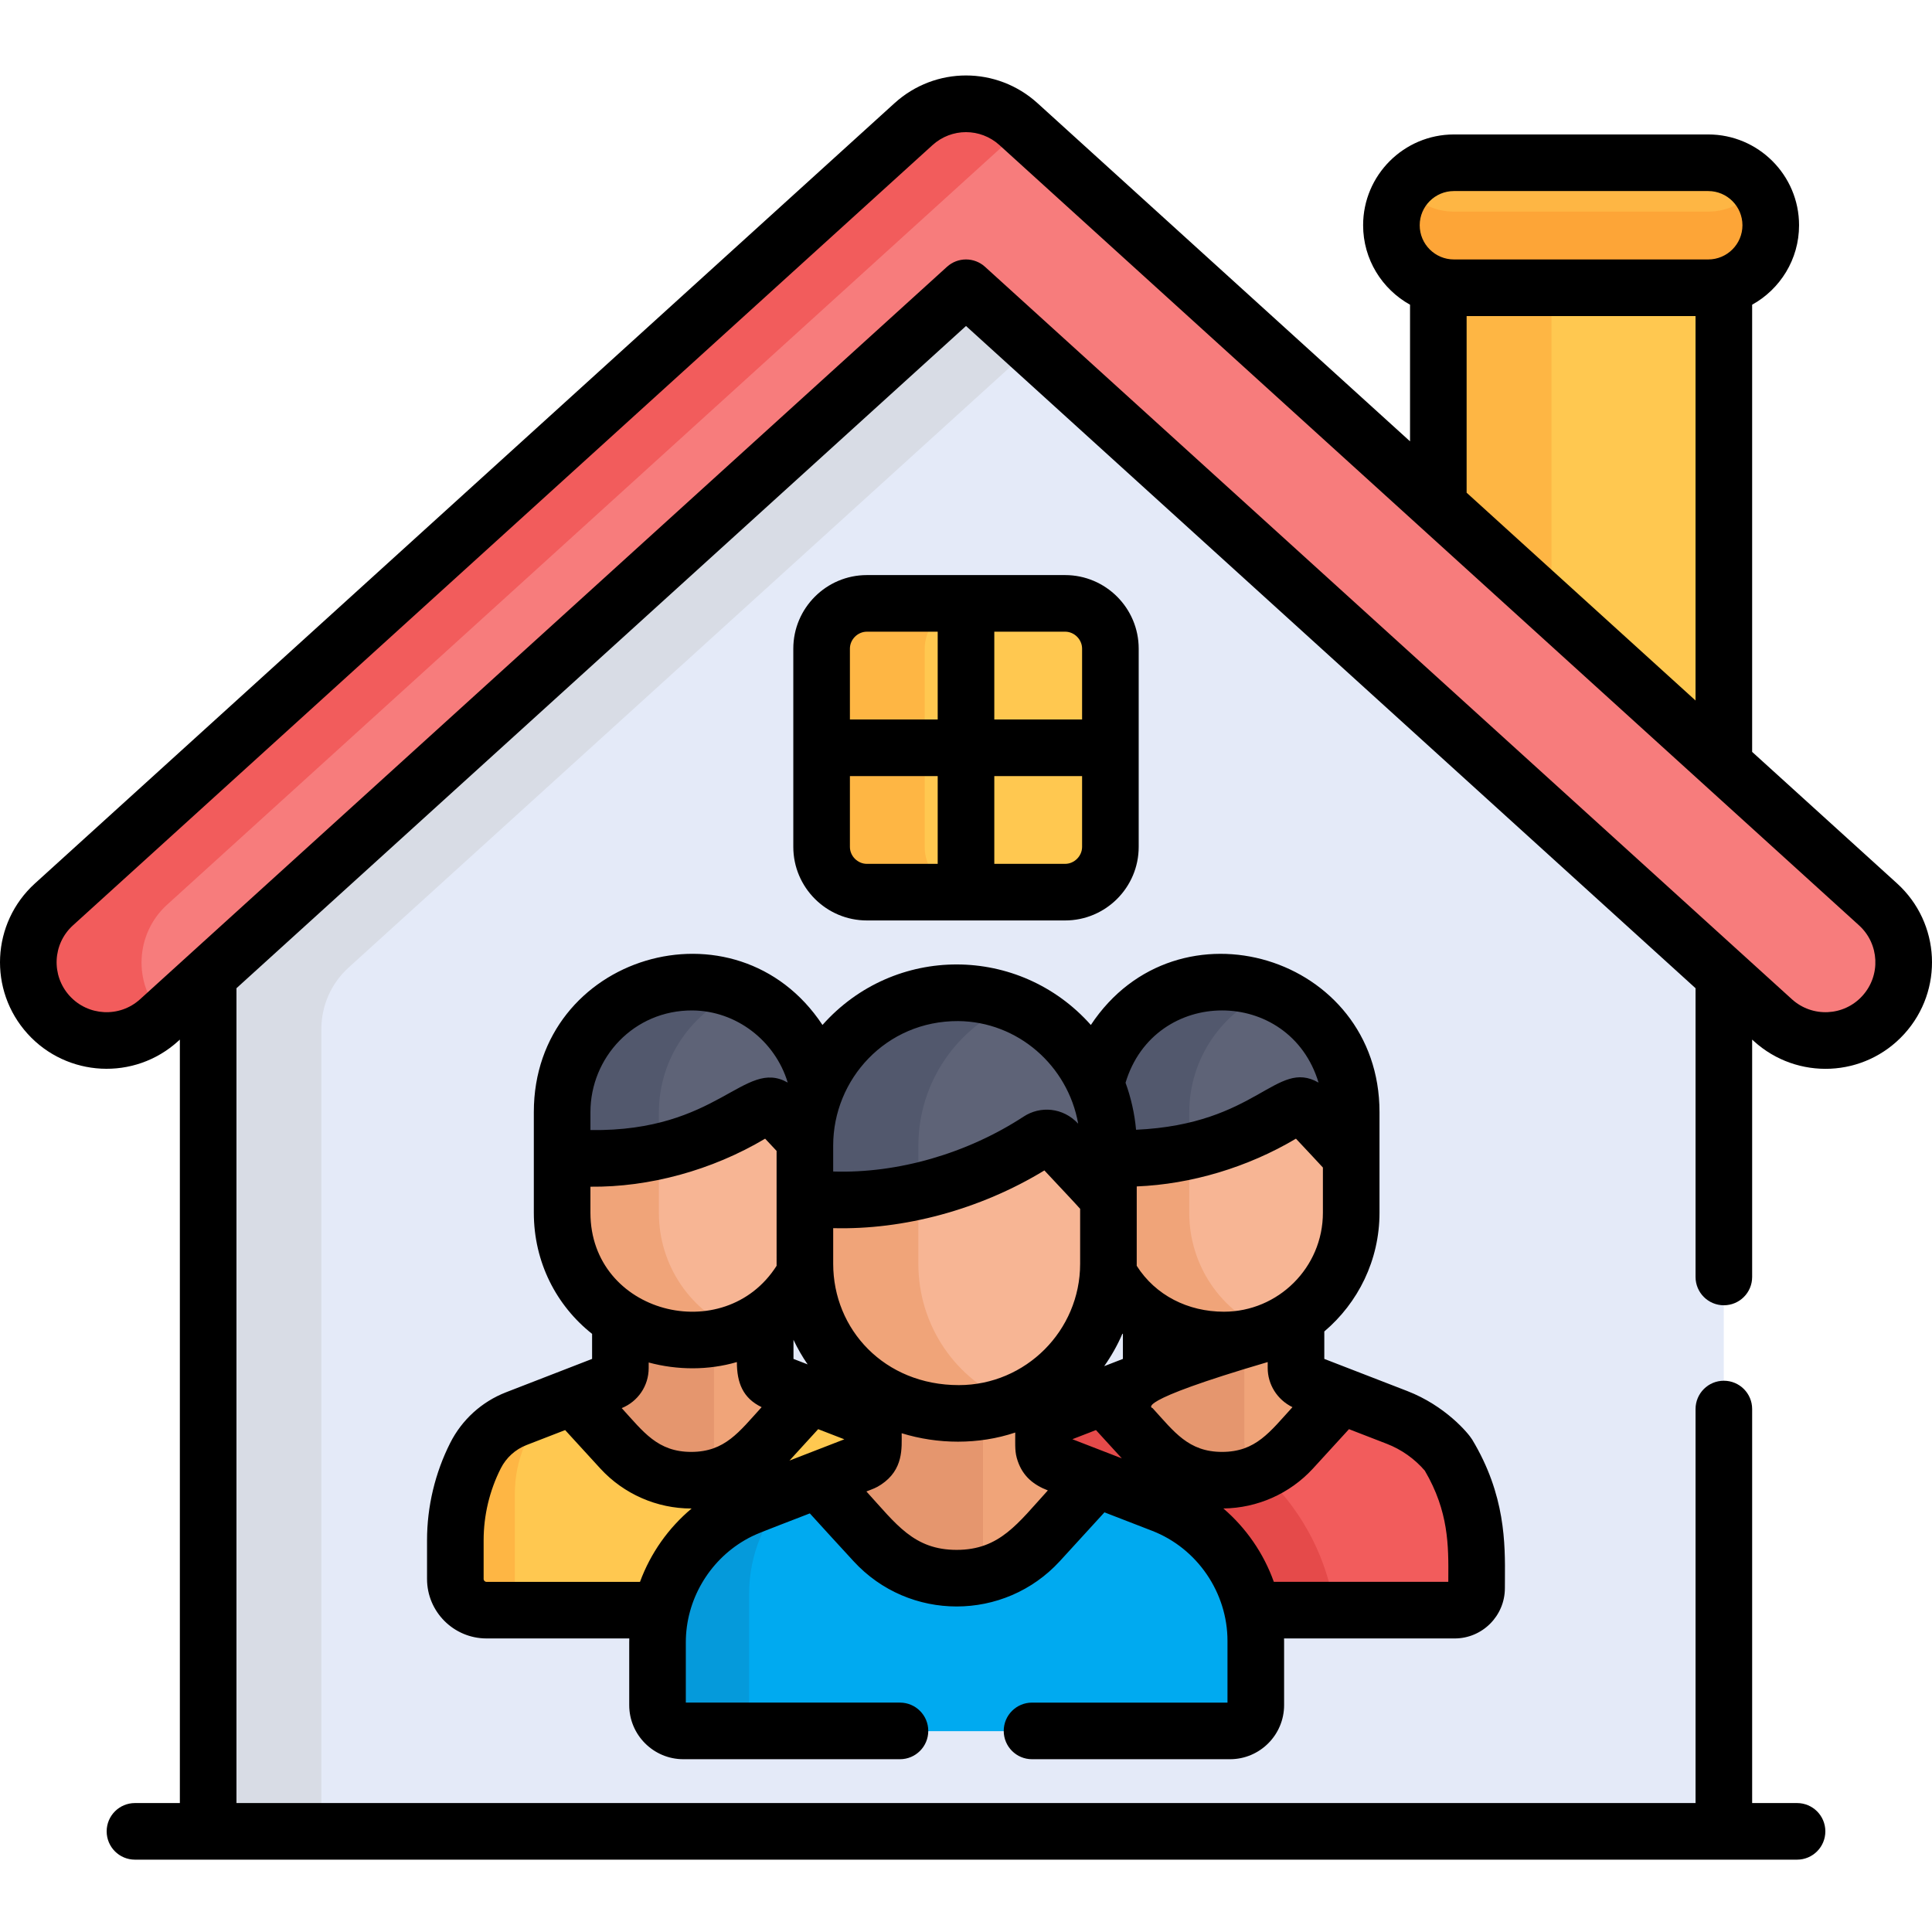 <svg height="512pt" viewBox="0 -20 512 512" width="512pt" xmlns="http://www.w3.org/2000/svg"><path d="m456.82 189.07v-135.668h-75.664v61.898zm0 0" fill="#ffc850"/><path d="m411.156 53.402h-30v61.898l30 29.25zm0 0" fill="#feb644"/><path d="m452.688 23.203h-67.398c-9.109 0-16.562 7.453-16.562 16.566 0 9.109 7.453 16.562 16.562 16.562h67.398c9.109 0 16.562-7.453 16.562-16.562 0-9.113-7.453-16.566-16.562-16.566zm0 0" fill="#feb644"/><path d="m452.688 36.082h-67.398c-5.301 0-10.027-2.531-13.066-6.438-2.184 2.805-3.496 6.316-3.496 10.125 0 9.109 7.453 16.562 16.562 16.562h67.398c9.109 0 16.562-7.453 16.562-16.562 0-3.809-1.316-7.32-3.496-10.125-3.039 3.902-7.766 6.438-13.066 6.438zm0 0" fill="#fda537"/><path d="m255.992 48.332-200.828 182.297v234.754h401.656v-234.754zm0 0" fill="#e4eaf8"/><path d="m255.992 48.332-200.828 182.297v234.754h30v-212.684c0-6.199 2.617-12.113 7.211-16.281l185.41-168.305zm0 0" fill="#d8dce5"/><path d="m12.891 249.012c-7.695-8.477-7.062-21.586 1.414-29.277l227.758-206.742c7.898-7.176 19.957-7.176 27.859 0l227.754 206.742c8.477 7.691 9.113 20.801 1.418 29.277-7.695 8.477-20.801 9.109-29.277 1.418l-213.824-194.098-213.824 194.094c-8.477 7.695-21.586 7.062-29.277-1.414zm0 0" fill="#f77c7c"/><path d="m42.891 249.012c-7.695-8.477-7.062-21.586 1.414-29.277l226.688-205.773-1.07-.969c-7.902-7.176-19.961-7.176-27.859 0l-227.758 206.742c-8.477 7.691-9.109 20.801-1.414 29.277 7.691 8.477 20.801 9.109 29.277 1.418l1.121-1.02c-.133-.137-.273-.258-.398-.398zm0 0" fill="#f25c5c"/><path d="m282.258 139.977h-52.531c-6.598 0-12 5.398-12 12v52.527c0 6.602 5.402 12 12 12h52.531c6.598 0 12-5.398 12-12v-52.527c0-6.602-5.402-12-12-12zm0 0" fill="#ffc850"/><path d="m245.062 204.504v-52.527c0-6.602 5.402-12 12-12h-27.336c-6.598 0-12 5.398-12 12v52.527c0 6.602 5.402 12 12 12h27.336c-6.598 0-12-5.398-12-12zm0 0" fill="#feb644"/><path d="m370.234 355.773-15.82-6.129c-3.855 4.266-8.023 8.824-12.02 13.168-9.984 10.859-27.121 10.859-37.109 0-3.922-4.262-8.008-8.734-11.805-12.93l-16.043 6.219c-12.707 4.926-21.082 17.152-21.082 30.781v14.168c0 3.215 2.605 5.824 5.82 5.824h123.328c3.215 0 5.82-2.609 5.82-5.824v-14.492c0-13.633-8.379-25.863-21.09-30.785zm0 0" fill="#f25c5c"/><path d="m333.16 369.172c-9.379 3.719-20.547 1.605-27.875-6.359-3.922-4.266-8.008-8.734-11.805-12.93l-16.043 6.219c-12.707 4.926-21.082 17.152-21.082 30.781v14.168c0 3.215 2.609 5.82 5.824 5.82h91.547c-2.016-14.703-9.469-28.148-20.566-37.699zm0 0" fill="#e54a4a"/><path d="m345.984 346.379c-1.531-.594-2.543-2.066-2.543-3.707v-14.84c-5.438 3.75-12.023 5.953-19.113 5.953-7.422 0-13.941-2.039-19.277-5.445v14.332c0 1.641-1.012 3.113-2.539 3.707l-10.012 3.883c4.062 4.496 8.531 9.383 12.785 14.012 9.984 10.859 27.125 10.859 37.109 0 4.332-4.711 8.879-9.688 13-14.25zm0 0" fill="#f0a479"/><path d="m332.98 369.031c-2.066-1.762-3.223-4.371-3.223-7.086v-28.602c-1.766.289-3.582.441-5.43.441-7.422 0-13.941-2.039-19.277-5.445v14.332c0 1.641-1.008 3.117-2.539 3.707l-3.906 1.516-6.105 2.367c12.031 13.32 19.859 25.637 37.262 21.449v-.02c1.535-.371 3.051-.867 4.508-1.531-.426-.383-.852-.758-1.289-1.129zm0 0" fill="#e5966e"/><path d="m323.84 240.352c-.137 0-.273 0-.41 0-18.781.164-33.828 15.672-33.828 34.457v15.227c0-1.82 1.555-3.254 3.355-3.121 17.762 1.277 35.84-4.367 49.504-13.297 1.277-.832 2.969-.621 4.008.492 11.68 12.559 11.609 12.07 11.609 13.711v-13.012c0-18.785-15.047-34.293-33.828-34.457-.137 0-.273 0-.41 0zm0 0" fill="#5e6377"/><path d="m315.168 274.809c0-14.41 8.852-26.879 21.453-31.988-3.828-1.551-7.996-2.43-12.371-2.469-.137 0-.273 0-.41 0-.137 0-.273 0-.41 0-18.781.164-33.828 15.672-33.828 34.457v15.227c0-1.82 1.555-3.254 3.355-3.121 7.465.539 14.984-.16 22.207-1.801v-10.305zm0 0" fill="#52586d"/><path d="m346.465 273.379c-1.035-1.117-2.727-1.324-4-.488-13.668 8.926-31.746 14.57-49.508 13.293-1.801-.133-3.355 1.305-3.355 3.121v12.191c0 17.641 13.82 33.75 34.727 33.75 18.609 0 33.75-15.141 33.75-33.75v-14.406c0-1.641.07-1.152-11.613-13.711zm0 0" fill="#f7b594"/><path d="m315.168 301.496v-17.113c-7.227 1.641-14.746 2.34-22.211 1.801-1.801-.133-3.355 1.305-3.355 3.121v12.195c0 17.637 13.82 33.75 34.727 33.75 4.379 0 8.559-.848 12.398-2.371-13.34-5.102-21.559-17.785-21.559-31.383zm0 0" fill="#f0a479"/><path d="m229.684 355.773-15.82-6.129c-3.859 4.266-8.023 8.824-12.02 13.168-9.984 10.859-27.125 10.859-37.109 0-3.922-4.262-8.008-8.734-11.805-12.93l-16.047 6.219c-12.707 4.926-17.645 17.152-17.645 30.781v14.168c0 3.215 2.605 5.824 5.82 5.824h119.891c3.215 0 5.824-2.609 5.824-5.824v-14.492c0-13.633-8.379-25.863-21.09-30.785zm0 0" fill="#ffc850"/><path d="m136.438 401.051v-25.211c0-8.914 3.586-17.23 9.621-23.297l-9.176 3.559c-12.707 4.926-17.648 17.152-17.648 30.781v14.168c0 3.215 2.605 5.82 5.824 5.82h17.199c-3.215 0-5.82-2.605-5.82-5.82zm0 0" fill="#feb644"/><path d="m205.43 346.379c-1.531-.594-2.539-2.066-2.539-3.707v-14.84c-5.438 3.75-12.023 5.953-19.113 5.953-7.422 0-13.945-2.039-19.281-5.445v14.332c0 1.641-1.008 3.113-2.539 3.707l-10.008 3.883c4.062 4.496 8.527 9.383 12.785 14.012 9.984 10.859 27.121 10.859 37.109 0 4.328-4.711 8.879-9.688 12.996-14.25zm0 0" fill="#f0a479"/><path d="m189.207 333.344c-1.77.289-3.582.441-5.43.441-7.422 0-13.945-2.039-19.281-5.445v14.332c0 1.641-1.008 3.117-2.539 3.707l-10.008 3.883c4.062 4.496 8.527 9.383 12.785 14.012 6.457 7.023 15.902 9.496 24.473 7.438zm0 0" fill="#e5966e"/><path d="m183.289 240.352c-.137 0-.273 0-.41 0-18.785.164-33.828 15.672-33.828 34.457v15.227c0-1.82 1.555-3.254 3.355-3.121 17.762 1.277 35.836-4.367 49.504-13.297 1.277-.832 2.969-.621 4.004.492 11.684 12.559 11.613 12.07 11.613 13.711v-13.012c0-18.785-15.047-34.293-33.832-34.457-.133 0-.273 0-.406 0zm0 0" fill="#5e6377"/><path d="m174.613 274.809c0-14.41 8.855-26.879 21.457-31.988-3.828-1.551-7.996-2.43-12.375-2.469-.133 0-.273 0-.41 0-.133 0-.27 0-.406 0-18.785.164-33.828 15.672-33.828 34.457v15.227c0-1.82 1.555-3.254 3.355-3.121 7.465.539 14.98-.16 22.207-1.801zm0 0" fill="#52586d"/><path d="m205.914 273.379c-1.039-1.117-2.727-1.324-4.004-.488-13.668 8.926-31.742 14.57-49.504 13.293-1.801-.133-3.355 1.305-3.355 3.121v12.191c0 17.641 13.82 33.75 34.727 33.75 18.609 0 33.75-15.141 33.75-33.75v-14.406c0-1.641.07-1.152-11.613-13.711zm0 0" fill="#f7b594"/><path d="m174.613 301.496v-17.113c-7.227 1.641-14.742 2.34-22.207 1.801-1.801-.133-3.355 1.305-3.355 3.121v12.195c0 17.637 13.82 33.75 34.727 33.75 4.375 0 8.555-.848 12.398-2.371-13.344-5.102-21.562-17.785-21.562-31.383zm0 0" fill="#f0a479"/><path d="m308.062 378.754-18.582-7.199c-4.531 5.012-9.426 10.363-14.121 15.469-11.73 12.758-31.859 12.758-43.59 0-4.605-5.008-9.406-10.258-13.871-15.188l-18.844 7.305c-14.93 5.785-24.766 20.148-24.766 36.156v16.645c0 3.777 3.062 6.84 6.84 6.84h144.871c3.777 0 6.836-3.062 6.836-6.84v-17.027c.004-16.012-9.84-30.379-24.773-36.16zm0 0" fill="#00aaf0"/><path d="m198.527 431.941v-29.613c0-10.473 4.211-20.242 11.305-27.367l-10.777 4.18c-14.93 5.785-24.766 20.148-24.766 36.156v16.645c0 3.777 3.062 6.84 6.84 6.84h24.238c-3.777 0-6.84-3.062-6.84-6.84zm0 0" fill="#059adb"/><path d="m279.574 367.723c-1.797-.699-2.984-2.43-2.984-4.359v-17.43c-6.387 4.406-14.121 6.992-22.453 6.992-8.719 0-16.379-2.395-22.645-6.395v16.836c0 1.926-1.188 3.656-2.984 4.355l-11.758 4.559c4.77 5.285 10.02 11.023 15.02 16.461 11.73 12.758 31.859 12.754 43.59 0 5.09-5.535 10.434-11.379 15.27-16.738zm0 0" fill="#f0a479"/><path d="m260.516 352.41c-2.074.336-4.207.516-6.379.516-8.719 0-16.379-2.391-22.645-6.395v16.836c0 1.93-1.188 3.656-2.984 4.355l-11.758 4.559c4.77 5.285 10.02 11.023 15.02 16.461 7.586 8.246 18.68 11.156 28.746 8.734zm0 0" fill="#e5966e"/><path d="m253.562 243.168c-.16 0-.32.004-.477.004-22.07.191-39.742 18.406-39.742 40.473v17.891c0-2.137 1.828-3.828 3.941-3.668 20.867 1.5 42.102-5.129 58.156-15.617 1.5-.98 3.484-.734 4.703.578 13.723 14.746 13.641 14.176 13.641 16.105v-15.289c0-22.066-17.672-40.281-39.738-40.473-.164-.004-.324-.004-.484-.004zm0 0" fill="#5e6377"/><path d="m243.375 283.645c0-16.926 10.402-31.574 25.203-37.574-4.496-1.82-9.391-2.855-14.531-2.898-.16 0-.32-.004-.48-.004s-.32.004-.48.004c-22.066.191-39.738 18.406-39.738 40.473v17.891c0-2.137 1.824-3.828 3.941-3.668 8.77.633 17.598-.188 26.086-2.113zm0 0" fill="#52586d"/><path d="m280.141 281.965c-1.219-1.309-3.203-1.555-4.699-.574-16.055 10.488-37.289 17.117-58.156 15.621-2.113-.16-3.941 1.527-3.941 3.664v14.324c0 20.719 16.238 39.645 40.793 39.645 21.863 0 39.648-17.785 39.648-39.645v-16.926c0-1.926.082-1.355-13.645-16.109zm0 0" fill="#f7b594"/><path d="m243.375 315v-20.105c-8.488 1.926-17.32 2.746-26.09 2.117-2.113-.16-3.941 1.527-3.941 3.664v14.324c0 20.719 16.238 39.645 40.793 39.645 5.141 0 10.051-.996 14.566-2.785-15.676-5.992-25.328-20.887-25.328-36.859zm0 0" fill="#f0a479"/><path d="m502.738 214.113-38.402-34.855v-118.504c7.406-4.109 12.434-12.008 12.434-21.059 0-13.27-10.797-24.062-24.062-24.062h-67.402c-13.27 0-24.066 10.793-24.066 24.062 0 9.051 5.027 16.949 12.434 21.059v36.203l-98.695-89.594c-10.816-9.816-27.129-9.82-37.945 0l-227.766 206.75c-11.555 10.484-12.422 28.32-1.934 39.875 10.402 11.461 28.266 12.469 39.875 1.93l.457-.414v202.324h-11.898c-4.145 0-7.5 3.355-7.5 7.5s3.355 7.5 7.5 7.5h440.469c4.145 0 7.5-3.355 7.5-7.5s-3.355-7.5-7.5-7.5h-11.898v-104.418c0-4.141-3.355-7.5-7.5-7.5-4.145 0-7.5 3.359-7.5 7.5v104.418h-386.672v-215.941l193.336-175.496 193.336 175.496v76.523c0 4.141 3.355 7.5 7.5 7.5 4.145 0 7.5-3.359 7.5-7.5v-62.906l.457.414c11.465 10.41 29.312 9.707 39.875-1.93 10.484-11.555 9.621-29.387-1.93-39.875zm-117.438-183.48h67.402c5 0 9.066 4.062 9.066 9.062 0 4.996-4.066 9.062-9.066 9.062h-67.402c-4.996 0-9.062-4.066-9.062-9.062 0-5 4.066-9.062 9.062-9.062zm3.371 79.938v-46.812h60.664v101.883l-46.352-42.074zm104.887 133.336c-4.941 5.449-13.312 5.781-18.684.902l-213.832-194.102c-2.859-2.598-7.223-2.598-10.082 0l-213.836 194.102c-5.449 4.949-13.82 4.461-18.684-.902-4.914-5.414-4.512-13.77.902-18.684l227.766-206.754c5.07-4.602 12.715-4.598 17.781 0l227.766 206.754c5.414 4.914 5.816 13.27.902 18.684zm0 0"/><path d="m229.734 223.93h52.531c10.75 0 19.5-8.746 19.5-19.5v-52.527c0-10.754-8.75-19.5-19.5-19.5h-52.531c-10.75 0-19.5 8.746-19.5 19.5v52.527c0 10.754 8.75 19.5 19.5 19.5zm-4.5-19.5v-18.762h23.266v23.262h-18.766c-2.438 0-4.5-2.059-4.5-4.5zm57.031 4.5h-18.766v-23.262h23.266v18.762c0 2.441-2.062 4.5-4.5 4.5zm4.5-57.027v18.762h-23.266v-23.262h18.766c2.438 0 4.5 2.062 4.5 4.5zm-57.031-4.5h18.766v23.262h-23.266v-18.762c0-2.438 2.062-4.5 4.5-4.5zm0 0"/><path d="m398.809 400.887c0-.781.008-1.578.012-2.391.066-9.418.16-22.312-8.676-36.992-1.008-1.676-7.105-8.957-17.207-12.867l-21.984-8.512v-7.273c8.938-7.57 14.629-18.863 14.629-31.465 0-9.852 0-16.801 0-26.676 0-41.5-53.59-57.703-76.496-23.082-18.938-21.309-52.051-21.465-71.121-.004-22.867-34.551-76.496-18.535-76.496 23.086v26.676c0 13.109 5.965 24.602 15.441 32.102v6.637c-14.383 5.574-.16.062-22.82 8.848-6.418 2.496-11.66 7.258-14.77 13.398-4.023 7.961-6.152 16.879-6.152 25.793v10.277c0 8.691 7.07 15.762 15.762 15.762h37.84c-.008.34-.02.68-.02 1.02v16.645c0 7.906 6.434 14.34 14.34 14.34h57.41c4.145 0 7.5-3.355 7.5-7.5s-3.355-7.5-7.5-7.5h-56.75v-15.98c0-11.164 6.094-21.492 15.562-27.031 2.836-1.648 3.766-1.883 17.301-7.133 3.488 3.844 7.375 8.09 11.598 12.68 14.703 15.996 39.941 15.973 54.633 0 4.359-4.746 8.328-9.086 11.848-12.957l12.625 4.887c12.008 4.652 19.98 16.434 19.98 29.168v16.367h-51.797c-4.145 0-7.5 3.355-7.5 7.5s3.355 7.5 7.5 7.5h52.461c7.906 0 14.34-6.434 14.34-14.34v-17.027c0-.211-.012-.422-.016-.637h45.207c7.34.004 13.316-5.973 13.316-13.316zm-56.293-47.977c-5.969 6.531-9.691 11.859-18.652 11.859-8.93 0-12.695-5.336-18.422-11.605 0 0-6.113-1.438 30.512-12.207v1.582c0 4.266 2.43 8.355 6.562 10.371zm-65.742-62.734c5.355 5.734 7.984 8.492 9.473 10.172v14.574c0 17.711-14.445 32.148-32.148 32.148-19.742 0-33.293-14.762-33.293-32.148v-9.449c18.676.488 38.883-4.895 55.969-15.297zm66.668-8.418c3.559 3.809 5.996 6.383 7.141 7.652v11.977c0 14.535-11.871 26.23-26.23 26.23-9.508 0-18.125-4.32-23.109-12.16.008-.359.004-20.684.004-21.043 14.438-.578 29.438-5.07 42.195-12.656zm-59.254 79.648c1.051-.41 5.773-2.238 6.254-2.426 2.133 2.344 4.422 4.848 6.852 7.5-1.426-.555-11.637-4.508-13.105-5.074zm-73.906-21.281v-5.066c1.078 2.281 2.328 4.461 3.75 6.516zm87.301 0-4.957 1.922c1.895-2.684 3.523-5.566 4.832-8.617.043.035.082.07.125.105zm-80.758 18.617 6.934 2.688-14.539 5.637c2.727-2.973 5.266-5.75 7.605-8.324zm81.457-91.801c7.652-25.527 43.449-25.57 51.148-.043-11.227-6.41-16.16 11.047-48.363 12.5-.363-4.242-1.402-8.707-2.785-12.457zm-44.34-16.344c15.77.137 29.055 11.781 31.789 27.188-4.043-4.348-10.062-4.746-14.434-1.891-14.984 9.789-33.348 15.117-50.492 14.566v-6.891c0-17.531 13.965-33.062 33.137-32.973zm-70.41-2.82c11.594.102 21.875 8.016 25.223 19.117-11.508-6.543-18.289 13.078-52.281 12.582v-4.766c0-14.383 11.453-27.023 27.059-26.934zm-27.059 46.711c15.523.16 32.141-4.305 46.297-12.73 1.066 1.141 2.004 2.141 3.035 3.242 0 .383 0 30.062.004 30.449-13.852 21.75-49.336 12.699-49.336-14.062zm38.809 46.469c0 5.461 1.574 9.562 6.562 11.953-5.961 6.527-9.695 11.855-18.656 11.859-8.938 0-12.695-5.344-18.422-11.605 4.273-1.742 7.145-5.855 7.145-10.625v-1.465c7.617 2.062 15.922 2.074 23.371-.117zm-67.113 57.488v-10.277c0-6.574 1.57-13.152 4.539-19.023 1.438-2.84 3.859-5.039 6.812-6.188l10.25-3.973c2.816 3.098 5.941 6.516 9.355 10.223 6.172 6.715 14.945 10.562 24.062 10.562h.102c-6.137 5.141-10.875 11.82-13.68 19.438h-40.68c-.418 0-.762-.344-.762-.762zm125.355-7.711c-11.367 0-16.023-6.84-23.918-15.484 1.746-.676 2.566-.938 3.871-1.805 6.031-3.984 5.477-9.742 5.477-13.625 9.492 2.934 20.32 3.098 30.098-.184 0 3.781-.137 5.219.648 7.523 1.402 4.125 4.238 6.359 7.992 7.816-7.914 8.672-12.715 15.758-24.168 15.758zm130.297 7.656c-.004.273-.004.543-.008.812h-46.234c-2.715-7.598-7.348-14.266-13.375-19.445 9-.094 17.629-3.926 23.723-10.555 3.504-3.809 6.703-7.309 9.57-10.461l10.023 3.883c3.867 1.496 7.34 3.949 10.066 7.109 6.363 10.844 6.297 19.895 6.234 28.656zm0 0"/></svg>